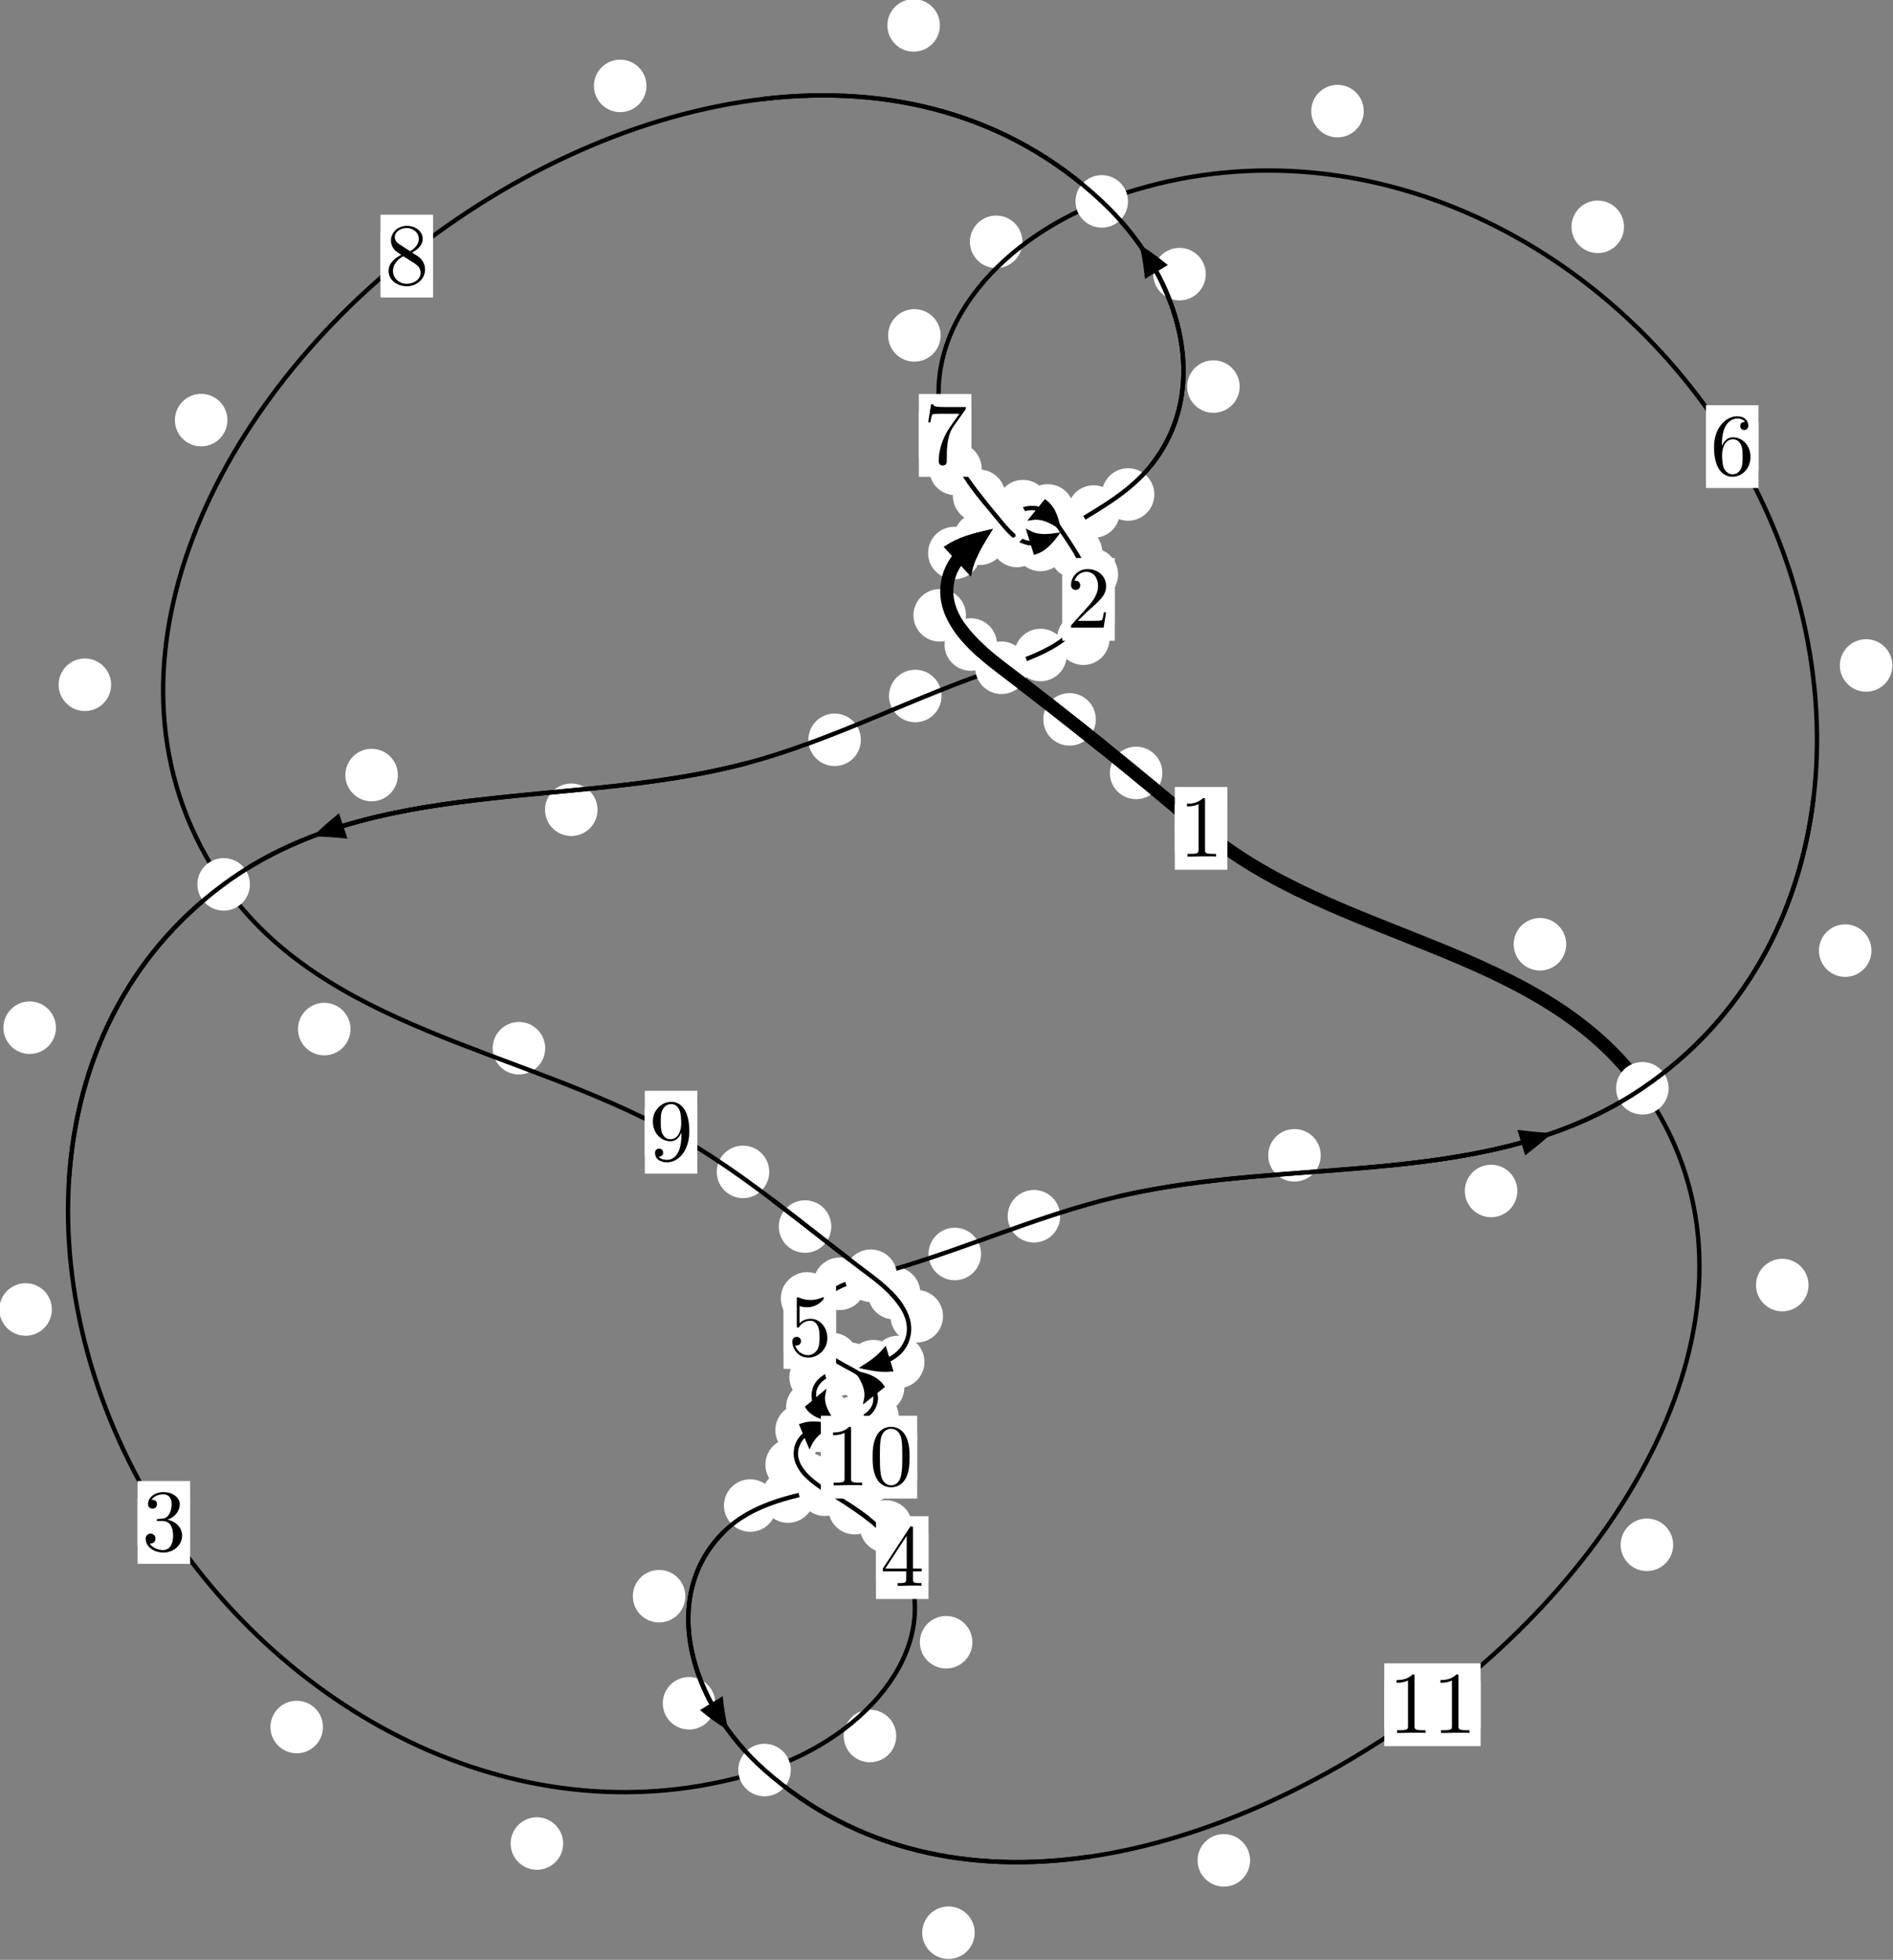 <?xml version="1.0"?>
<!-- Created by MetaPost 1.999 on 2021.07.06:0004 -->
<svg version="1.1" xmlns="http://www.w3.org/2000/svg" xmlns:xlink="http://www.w3.org/1999/xlink" width="215.482" height="223.048" viewBox="0 0 215.482 223.048">
<rect x="0" y="0" width="215.482" height="223.048" fill="#808080" stroke="none"/>
<!-- Original BoundingBox: -114.073441 -146.949768 101.408768 76.097809 -->
  <defs>
    <g transform="scale(0.01,0.01)" id="GLYPHcmr10_48">
      <path style="fill-rule: evenodd;" d="M460 -320C460 -400,455 -480,420 -554C374 -650,292 -666,250 -666C190 -666,117 -640,76 -547C44 -478,39 -400,39 -320C39 -245,43 -155,84 -79C127 2,200 22,249 22C303 22,379 1,423 -94C455 -163,460 -241,460 -320M249 -0C210 -0,151 -25,133 -121C122 -181,122 -273,122 -332C122 -396,122 -462,130 -516C149 -635,224 -644,249 -644C282 -644,348 -626,367 -527C377 -471,377 -395,377 -332C377 -257,377 -189,366 -125C351 -30,294 -0,249 -0"></path>
    </g>
    <g transform="scale(0.01,0.01)" id="GLYPHcmr10_49">
      <path style="fill-rule: evenodd;" d="M294 -640C294 -664,294 -666,271 -666C209 -602,121 -602,89 -602L89 -571C109 -571,168 -571,220 -597L220 -79C220 -43,217 -31,127 -31L95 -31L95 -0L257 -0L130 -3L217 -3L257 -3L297 -3L384 -3L419 -0L419 -31L387 -31C297 -31,294 -42,294 -79"></path>
    </g>
    <g transform="scale(0.01,0.01)" id="GLYPHcmr10_50">
      <path style="fill-rule: evenodd;" d="M127 -77L233 -180C389 -318,449 -372,449 -472C449 -586,359 -666,237 -666C124 -666,50 -574,50 -485C50 -429,100 -429,103 -429C120 -429,155 -441,155 -482C155 -508,137 -534,102 -534C94 -534,92 -534,89 -533C112 -598,166 -635,224 -635C315 -635,358 -554,358 -472C358 -392,308 -313,253 -251L61 -37C50 -26,50 -24,50 -0L421 -0L449 -174L424 -174C419 -144,412 -100,402 -85C395 -77,329 -77,307 -77"></path>
    </g>
    <g transform="scale(0.01,0.01)" id="GLYPHcmr10_51">
      <path style="fill-rule: evenodd;" d="M290 -352C372 -379,430 -449,430 -528C430 -610,342 -666,246 -666C145 -666,69 -606,69 -530C69 -497,91 -478,120 -478C151 -478,171 -500,171 -529C171 -579,124 -579,109 -579C140 -628,206 -641,242 -641C283 -641,338 -619,338 -529C338 -517,336 -459,310 -415C280 -367,246 -364,221 -363C213 -362,189 -360,182 -360C174 -359,167 -358,167 -348C167 -337,174 -337,191 -337L235 -337C317 -337,354 -269,354 -171C354 -35,285 -6,241 -6C198 -6,123 -23,88 -82C123 -77,154 -99,154 -137C154 -173,127 -193,98 -193C74 -193,42 -179,42 -135C42 -44,135 22,244 22C366 22,457 -69,457 -171C457 -253,394 -331,290 -352"></path>
    </g>
    <g transform="scale(0.01,0.01)" id="GLYPHcmr10_52">
      <path style="fill-rule: evenodd;" d="M294 -165L294 -78C294 -42,292 -31,218 -31L197 -31L197 -0L332 -0L238 -3L290 -3L332 -3L374 -3L427 -3L468 -0L468 -31L447 -31C373 -31,371 -42,371 -78L371 -165L471 -165L471 -196L371 -196L371 -651C371 -671,371 -677,355 -677C346 -677,343 -677,335 -665L28 -196L28 -165M300 -196L56 -196L300 -569"></path>
    </g>
    <g transform="scale(0.01,0.01)" id="GLYPHcmr10_53">
      <path style="fill-rule: evenodd;" d="M449 -201C449 -320,367 -420,259 -420C211 -420,168 -404,132 -369L132 -564C152 -558,185 -551,217 -551C340 -551,410 -642,410 -655C410 -661,407 -666,400 -666C399 -666,397 -666,392 -663C372 -654,323 -634,256 -634C216 -634,170 -641,123 -662C115 -665,113 -665,111 -665C101 -665,101 -657,101 -641L101 -345C101 -327,101 -319,115 -319C122 -319,124 -322,128 -328C139 -344,176 -398,257 -398C309 -398,334 -352,342 -334C358 -297,360 -258,360 -208C360 -173,360 -113,336 -71C312 -32,275 -6,229 -6C156 -6,99 -59,82 -118C85 -117,88 -116,99 -116C132 -116,149 -141,149 -165C149 -189,132 -214,99 -214C85 -214,50 -207,50 -161C50 -75,119 22,231 22C347 22,449 -74,449 -201"></path>
    </g>
    <g transform="scale(0.01,0.01)" id="GLYPHcmr10_54">
      <path style="fill-rule: evenodd;" d="M132 -328L132 -352C132 -605,256 -641,307 -641C331 -641,373 -635,395 -601C380 -601,340 -601,340 -556C340 -525,364 -510,386 -510C402 -510,432 -519,432 -558C432 -618,388 -666,305 -666C177 -666,42 -537,42 -316C42 -49,158 22,251 22C362 22,457 -72,457 -204C457 -331,368 -427,257 -427C189 -427,152 -376,132 -328M251 -6C188 -6,158 -66,152 -81C134 -128,134 -208,134 -226C134 -304,166 -404,256 -404C272 -404,318 -404,349 -342C367 -305,367 -254,367 -205C367 -157,367 -107,350 -71C320 -11,274 -6,251 -6"></path>
    </g>
    <g transform="scale(0.01,0.01)" id="GLYPHcmr10_55">
      <path style="fill-rule: evenodd;" d="M476 -609C485 -621,485 -623,485 -644L242 -644C120 -644,118 -657,114 -676L89 -676L56 -470L81 -470C84 -486,93 -549,106 -561C113 -567,191 -567,204 -567L411 -567C400 -551,321 -442,299 -409C209 -274,176 -135,176 -33C176 -23,176 22,222 22C268 22,268 -23,268 -33L268 -84C268 -139,271 -194,279 -248C283 -271,297 -357,341 -419"></path>
    </g>
    <g transform="scale(0.01,0.01)" id="GLYPHcmr10_56">
      <path style="fill-rule: evenodd;" d="M163 -457C117 -487,113 -521,113 -538C113 -599,178 -641,249 -641C322 -641,386 -589,386 -517C386 -460,347 -412,287 -377M309 -362C381 -399,430 -451,430 -517C430 -609,341 -666,250 -666C150 -666,69 -592,69 -499C69 -481,71 -436,113 -389C124 -377,161 -352,186 -335C128 -306,42 -250,42 -151C42 -45,144 22,249 22C362 22,457 -61,457 -168C457 -204,446 -249,408 -291C389 -312,373 -322,309 -362M209 -320L332 -242C360 -223,407 -193,407 -132C407 -58,332 -6,250 -6C164 -6,92 -68,92 -151C92 -209,124 -273,209 -320"></path>
    </g>
    <g transform="scale(0.01,0.01)" id="GLYPHcmr10_57">
      <path style="fill-rule: evenodd;" d="M367 -318L367 -286C367 -52,263 -6,205 -6C188 -6,134 -8,107 -42C151 -42,159 -71,159 -88C159 -119,135 -134,113 -134C97 -134,67 -125,67 -86C67 -19,121 22,206 22C335 22,457 -114,457 -329C457 -598,342 -666,253 -666C198 -666,149 -648,106 -603C65 -558,42 -516,42 -441C42 -316,130 -218,242 -218C303 -218,344 -260,367 -318M243 -241C227 -241,181 -241,150 -304C132 -341,132 -391,132 -440C132 -494,132 -541,153 -578C180 -628,218 -641,253 -641C299 -641,332 -607,349 -562C361 -530,365 -467,365 -421C365 -338,331 -241,243 -241"></path>
    </g>
  </defs>
  <path d="M132.314 87.967C132.314 87.175,131.999 86.414,131.438 85.854C130.878 85.293,130.118 84.978,129.325 84.978C128.532 84.978,127.772 85.293,127.212 85.854C126.651 86.414,126.336 87.175,126.336 87.967C126.336 88.76,126.651 89.52,127.212 90.081C127.772 90.641,128.532 90.956,129.325 90.956C130.118 90.956,130.878 90.641,131.438 90.081C131.999 89.52,132.314 88.76,132.314 87.967Z" style="fill: rgb(100%,100%,100%);stroke: none;"></path>
  <path d="M139.708 94.279C139.708 93.486,139.393 92.726,138.833 92.166C138.272 91.605,137.512 91.29,136.719 91.29C135.926 91.29,135.166 91.605,134.606 92.166C134.045 92.726,133.73 93.486,133.73 94.279C133.73 95.072,134.045 95.832,134.606 96.392C135.166 96.953,135.926 97.268,136.719 97.268C137.512 97.268,138.272 96.953,138.833 96.392C139.393 95.832,139.708 95.072,139.708 94.279Z" style="fill: rgb(100%,100%,100%);stroke: none;"></path>
  <path d="M113.493 73.351C113.493 72.559,113.178 71.798,112.618 71.238C112.057 70.678,111.297 70.363,110.505 70.363C109.712 70.363,108.952 70.678,108.391 71.238C107.831 71.798,107.516 72.559,107.516 73.351C107.516 74.144,107.831 74.904,108.391 75.465C108.952 76.025,109.712 76.34,110.505 76.34C111.297 76.34,112.057 76.025,112.618 75.465C113.178 74.904,113.493 74.144,113.493 73.351Z" style="fill: rgb(100%,100%,100%);stroke: none;"></path>
  <path d="M124.737 81.872C124.737 81.079,124.422 80.319,123.862 79.758C123.301 79.198,122.541 78.883,121.749 78.883C120.956 78.883,120.196 79.198,119.635 79.758C119.075 80.319,118.76 81.079,118.76 81.872C118.76 82.664,119.075 83.424,119.635 83.985C120.196 84.545,120.956 84.86,121.749 84.86C122.541 84.86,123.301 84.545,123.862 83.985C124.422 83.424,124.737 82.664,124.737 81.872Z" style="fill: rgb(100%,100%,100%);stroke: none;"></path>
  <path d="M111.623 62.938C111.623 62.145,111.308 61.385,110.748 60.824C110.187 60.264,109.427 59.949,108.635 59.949C107.842 59.949,107.082 60.264,106.521 60.824C105.961 61.385,105.646 62.145,105.646 62.938C105.646 63.73,105.961 64.491,106.521 65.051C107.082 65.612,107.842 65.927,108.635 65.927C109.427 65.927,110.187 65.612,110.748 65.051C111.308 64.491,111.623 63.73,111.623 62.938Z" style="fill: rgb(100%,100%,100%);stroke: none;"></path>
  <path d="M109.958 70.03C109.958 69.237,109.643 68.477,109.082 67.916C108.522 67.356,107.762 67.041,106.969 67.041C106.176 67.041,105.416 67.356,104.856 67.916C104.295 68.477,103.98 69.237,103.98 70.03C103.98 70.822,104.295 71.582,104.856 72.143C105.416 72.703,106.176 73.018,106.969 73.018C107.762 73.018,108.522 72.703,109.082 72.143C109.643 71.582,109.958 70.822,109.958 70.03Z" style="fill: rgb(100%,100%,100%);stroke: none;"></path>
  <path d="M118.178 58.607C118.178 57.814,117.863 57.054,117.302 56.493C116.742 55.933,115.982 55.618,115.189 55.618C114.396 55.618,113.636 55.933,113.076 56.493C112.515 57.054,112.2 57.814,112.2 58.607C112.2 59.399,112.515 60.159,113.076 60.72C113.636 61.28,114.396 61.595,115.189 61.595C115.982 61.595,116.742 61.28,117.302 60.72C117.863 60.159,118.178 59.399,118.178 58.607Z" style="fill: rgb(100%,100%,100%);stroke: none;"></path>
  <path d="M114.535 61.315C114.535 60.523,114.22 59.763,113.659 59.202C113.099 58.642,112.339 58.327,111.546 58.327C110.753 58.327,109.993 58.642,109.433 59.202C108.872 59.763,108.557 60.523,108.557 61.315C108.557 62.108,108.872 62.868,109.433 63.429C109.993 63.989,110.753 64.304,111.546 64.304C112.339 64.304,113.099 63.989,113.659 63.429C114.22 62.868,114.535 62.108,114.535 61.315Z" style="fill: rgb(100%,100%,100%);stroke: none;"></path>
  <path d="M122.255 58.092C122.255 57.299,121.94 56.539,121.379 55.979C120.819 55.418,120.059 55.103,119.266 55.103C118.473 55.103,117.713 55.418,117.153 55.979C116.592 56.539,116.277 57.299,116.277 58.092C116.277 58.885,116.592 59.645,117.153 60.205C117.713 60.766,118.473 61.081,119.266 61.081C120.059 61.081,120.819 60.766,121.379 60.205C121.94 59.645,122.255 58.885,122.255 58.092Z" style="fill: rgb(100%,100%,100%);stroke: none;"></path>
  <path d="M119.436 57.603C119.436 56.811,119.121 56.051,118.56 55.49C118 54.93,117.24 54.615,116.447 54.615C115.654 54.615,114.894 54.93,114.334 55.49C113.773 56.051,113.458 56.811,113.458 57.603C113.458 58.396,113.773 59.156,114.334 59.717C114.894 60.277,115.654 60.592,116.447 60.592C117.24 60.592,118 60.277,118.56 59.717C119.121 59.156,119.436 58.396,119.436 57.603Z" style="fill: rgb(100%,100%,100%);stroke: none;"></path>
  <path d="M125.476 62.869C125.476 62.076,125.161 61.316,124.601 60.756C124.04 60.195,123.28 59.88,122.487 59.88C121.695 59.88,120.935 60.195,120.374 60.756C119.814 61.316,119.499 62.076,119.499 62.869C119.499 63.662,119.814 64.422,120.374 64.982C120.935 65.543,121.695 65.858,122.487 65.858C123.28 65.858,124.04 65.543,124.601 64.982C125.161 64.422,125.476 63.662,125.476 62.869Z" style="fill: rgb(100%,100%,100%);stroke: none;"></path>
  <path d="M123.101 59.326C123.101 58.533,122.786 57.773,122.225 57.212C121.665 56.652,120.905 56.337,120.112 56.337C119.319 56.337,118.559 56.652,117.999 57.212C117.438 57.773,117.123 58.533,117.123 59.326C117.123 60.118,117.438 60.879,117.999 61.439C118.559 62,119.319 62.314,120.112 62.314C120.905 62.314,121.665 62,122.225 61.439C122.786 60.879,123.101 60.118,123.101 59.326Z" style="fill: rgb(100%,100%,100%);stroke: none;"></path>
  <path d="M126.303 72.693C126.303 71.9,125.988 71.14,125.427 70.579C124.867 70.019,124.107 69.704,123.314 69.704C122.521 69.704,121.761 70.019,121.201 70.579C120.64 71.14,120.325 71.9,120.325 72.693C120.325 73.485,120.64 74.245,121.201 74.806C121.761 75.366,122.521 75.681,123.314 75.681C124.107 75.681,124.867 75.366,125.427 74.806C125.988 74.245,126.303 73.485,126.303 72.693Z" style="fill: rgb(100%,100%,100%);stroke: none;"></path>
  <path d="M127.273 65.368C127.273 64.576,126.958 63.815,126.397 63.255C125.837 62.694,125.077 62.379,124.284 62.379C123.491 62.379,122.731 62.694,122.171 63.255C121.61 63.815,121.295 64.576,121.295 65.368C121.295 66.161,121.61 66.921,122.171 67.482C122.731 68.042,123.491 68.357,124.284 68.357C125.077 68.357,125.837 68.042,126.397 67.482C126.958 66.921,127.273 66.161,127.273 65.368Z" style="fill: rgb(100%,100%,100%);stroke: none;"></path>
  <path d="M107.174 79.213C107.174 78.42,106.859 77.66,106.298 77.099C105.738 76.539,104.978 76.224,104.185 76.224C103.392 76.224,102.632 76.539,102.072 77.099C101.511 77.66,101.196 78.42,101.196 79.213C101.196 80.005,101.511 80.765,102.072 81.326C102.632 81.886,103.392 82.201,104.185 82.201C104.978 82.201,105.738 81.886,106.298 81.326C106.859 80.765,107.174 80.005,107.174 79.213Z" style="fill: rgb(100%,100%,100%);stroke: none;"></path>
  <path d="M121.432 74.546C121.432 73.753,121.117 72.993,120.556 72.432C119.996 71.872,119.236 71.557,118.443 71.557C117.65 71.557,116.89 71.872,116.33 72.432C115.769 72.993,115.454 73.753,115.454 74.546C115.454 75.338,115.769 76.099,116.33 76.659C116.89 77.22,117.65 77.534,118.443 77.534C119.236 77.534,119.996 77.22,120.556 76.659C121.117 76.099,121.432 75.338,121.432 74.546Z" style="fill: rgb(100%,100%,100%);stroke: none;"></path>
  <path d="M68.019 92.159C68.019 91.366,67.704 90.606,67.143 90.045C66.583 89.485,65.823 89.17,65.03 89.17C64.237 89.17,63.477 89.485,62.917 90.045C62.356 90.606,62.041 91.366,62.041 92.159C62.041 92.951,62.356 93.712,62.917 94.272C63.477 94.833,64.237 95.147,65.03 95.147C65.823 95.147,66.583 94.833,67.143 94.272C67.704 93.712,68.019 92.951,68.019 92.159Z" style="fill: rgb(100%,100%,100%);stroke: none;"></path>
  <path d="M97.994 84.197C97.994 83.405,97.679 82.644,97.118 82.084C96.558 81.523,95.798 81.208,95.005 81.208C94.212 81.208,93.452 81.523,92.892 82.084C92.331 82.644,92.016 83.405,92.016 84.197C92.016 84.99,92.331 85.75,92.892 86.311C93.452 86.871,94.212 87.186,95.005 87.186C95.798 87.186,96.558 86.871,97.118 86.311C97.679 85.75,97.994 84.99,97.994 84.197Z" style="fill: rgb(100%,100%,100%);stroke: none;"></path>
  <path d="M6.368 116.963C6.368 116.17,6.053 115.41,5.493 114.849C4.932 114.289,4.172 113.974,3.379 113.974C2.587 113.974,1.826 114.289,1.266 114.849C0.705 115.41,0.39 116.17,0.39 116.963C0.39 117.755,0.705 118.515,1.266 119.076C1.826 119.636,2.587 119.951,3.379 119.951C4.172 119.951,4.932 119.636,5.493 119.076C6.053 118.515,6.368 117.755,6.368 116.963Z" style="fill: rgb(100%,100%,100%);stroke: none;"></path>
  <path d="M45.29 88.209C45.29 87.416,44.975 86.656,44.414 86.095C43.854 85.535,43.094 85.22,42.301 85.22C41.508 85.22,40.748 85.535,40.188 86.095C39.627 86.656,39.312 87.416,39.312 88.209C39.312 89.001,39.627 89.761,40.188 90.322C40.748 90.882,41.508 91.197,42.301 91.197C43.094 91.197,43.854 90.882,44.414 90.322C44.975 89.761,45.29 89.001,45.29 88.209Z" style="fill: rgb(100%,100%,100%);stroke: none;"></path>
  <path d="M36.763 196.552C36.763 195.76,36.448 195,35.888 194.439C35.327 193.879,34.567 193.564,33.774 193.564C32.982 193.564,32.222 193.879,31.661 194.439C31.101 195,30.786 195.76,30.786 196.552C30.786 197.345,31.101 198.105,31.661 198.666C32.222 199.226,32.982 199.541,33.774 199.541C34.567 199.541,35.327 199.226,35.888 198.666C36.448 198.105,36.763 197.345,36.763 196.552Z" style="fill: rgb(100%,100%,100%);stroke: none;"></path>
  <path d="M5.904 149.03C5.904 148.238,5.589 147.478,5.029 146.917C4.468 146.357,3.708 146.042,2.915 146.042C2.123 146.042,1.362 146.357,0.802 146.917C0.242 147.478,-0.073 148.238,-0.073 149.03C-0.073 149.823,0.242 150.583,0.802 151.144C1.362 151.704,2.123 152.019,2.915 152.019C3.708 152.019,4.468 151.704,5.029 151.144C5.589 150.583,5.904 149.823,5.904 149.03Z" style="fill: rgb(100%,100%,100%);stroke: none;"></path>
  <path d="M102.018 197.573C102.018 196.781,101.703 196.02,101.143 195.46C100.582 194.899,99.822 194.585,99.029 194.585C98.237 194.585,97.477 194.899,96.916 195.46C96.356 196.02,96.041 196.781,96.041 197.573C96.041 198.366,96.356 199.126,96.916 199.687C97.477 200.247,98.237 200.562,99.029 200.562C99.822 200.562,100.582 200.247,101.143 199.687C101.703 199.126,102.018 198.366,102.018 197.573Z" style="fill: rgb(100%,100%,100%);stroke: none;"></path>
  <path d="M64.103 209.812C64.103 209.019,63.788 208.259,63.228 207.698C62.667 207.138,61.907 206.823,61.115 206.823C60.322 206.823,59.562 207.138,59.001 207.698C58.441 208.259,58.126 209.019,58.126 209.812C58.126 210.604,58.441 211.364,59.001 211.925C59.562 212.485,60.322 212.8,61.115 212.8C61.907 212.8,62.667 212.485,63.228 211.925C63.788 211.364,64.103 210.604,64.103 209.812Z" style="fill: rgb(100%,100%,100%);stroke: none;"></path>
  <path d="M103.85 173.727C103.85 172.934,103.535 172.174,102.975 171.613C102.414 171.053,101.654 170.738,100.861 170.738C100.069 170.738,99.308 171.053,98.748 171.613C98.187 172.174,97.872 172.934,97.872 173.727C97.872 174.519,98.187 175.28,98.748 175.84C99.308 176.401,100.069 176.716,100.861 176.716C101.654 176.716,102.414 176.401,102.975 175.84C103.535 175.28,103.85 174.519,103.85 173.727Z" style="fill: rgb(100%,100%,100%);stroke: none;"></path>
  <path d="M110.689 186.903C110.689 186.11,110.374 185.35,109.813 184.79C109.253 184.229,108.493 183.914,107.7 183.914C106.907 183.914,106.147 184.229,105.587 184.79C105.026 185.35,104.711 186.11,104.711 186.903C104.711 187.696,105.026 188.456,105.587 189.016C106.147 189.577,106.907 189.892,107.7 189.892C108.493 189.892,109.253 189.577,109.813 189.016C110.374 188.456,110.689 187.696,110.689 186.903Z" style="fill: rgb(100%,100%,100%);stroke: none;"></path>
  <path d="M94.956 168.36C94.956 167.567,94.641 166.807,94.08 166.247C93.52 165.686,92.76 165.371,91.967 165.371C91.174 165.371,90.414 165.686,89.854 166.247C89.293 166.807,88.978 167.567,88.978 168.36C88.978 169.153,89.293 169.913,89.854 170.473C90.414 171.034,91.174 171.349,91.967 171.349C92.76 171.349,93.52 171.034,94.08 170.473C94.641 169.913,94.956 169.153,94.956 168.36Z" style="fill: rgb(100%,100%,100%);stroke: none;"></path>
  <path d="M100.262 171.644C100.262 170.851,99.947 170.091,99.387 169.53C98.826 168.97,98.066 168.655,97.273 168.655C96.481 168.655,95.721 168.97,95.16 169.53C94.6 170.091,94.285 170.851,94.285 171.644C94.285 172.436,94.6 173.196,95.16 173.757C95.721 174.317,96.481 174.632,97.273 174.632C98.066 174.632,98.826 174.317,99.387 173.757C99.947 173.196,100.262 172.436,100.262 171.644Z" style="fill: rgb(100%,100%,100%);stroke: none;"></path>
  <path d="M94.236 162.771C94.236 161.978,93.921 161.218,93.36 160.658C92.8 160.097,92.04 159.782,91.247 159.782C90.454 159.782,89.694 160.097,89.134 160.658C88.573 161.218,88.258 161.978,88.258 162.771C88.258 163.564,88.573 164.324,89.134 164.884C89.694 165.445,90.454 165.76,91.247 165.76C92.04 165.76,92.8 165.445,93.36 164.884C93.921 164.324,94.236 163.564,94.236 162.771Z" style="fill: rgb(100%,100%,100%);stroke: none;"></path>
  <path d="M93.104 166.688C93.104 165.895,92.789 165.135,92.228 164.575C91.668 164.014,90.908 163.699,90.115 163.699C89.322 163.699,88.562 164.014,88.001 164.575C87.441 165.135,87.126 165.895,87.126 166.688C87.126 167.481,87.441 168.241,88.001 168.801C88.562 169.362,89.322 169.677,90.115 169.677C90.908 169.677,91.668 169.362,92.228 168.801C92.789 168.241,93.104 167.481,93.104 166.688Z" style="fill: rgb(100%,100%,100%);stroke: none;"></path>
  <path d="M100.332 161.836C100.332 161.043,100.017 160.283,99.457 159.722C98.896 159.162,98.136 158.847,97.343 158.847C96.551 158.847,95.79 159.162,95.23 159.722C94.669 160.283,94.354 161.043,94.354 161.836C94.354 162.628,94.669 163.388,95.23 163.949C95.79 164.509,96.551 164.824,97.343 164.824C98.136 164.824,98.896 164.509,99.457 163.949C100.017 163.388,100.332 162.628,100.332 161.836Z" style="fill: rgb(100%,100%,100%);stroke: none;"></path>
  <path d="M96.452 162.275C96.452 161.482,96.137 160.722,95.577 160.161C95.016 159.601,94.256 159.286,93.463 159.286C92.671 159.286,91.911 159.601,91.35 160.161C90.79 160.722,90.475 161.482,90.475 162.275C90.475 163.067,90.79 163.828,91.35 164.388C91.911 164.948,92.671 165.263,93.463 165.263C94.256 165.263,95.016 164.948,95.577 164.388C96.137 163.828,96.452 163.067,96.452 162.275Z" style="fill: rgb(100%,100%,100%);stroke: none;"></path>
  <path d="M102.946 157.887C102.946 157.095,102.631 156.334,102.071 155.774C101.51 155.214,100.75 154.899,99.957 154.899C99.165 154.899,98.405 155.214,97.844 155.774C97.284 156.334,96.969 157.095,96.969 157.887C96.969 158.68,97.284 159.44,97.844 160.001C98.405 160.561,99.165 160.876,99.957 160.876C100.75 160.876,101.51 160.561,102.071 160.001C102.631 159.44,102.946 158.68,102.946 157.887Z" style="fill: rgb(100%,100%,100%);stroke: none;"></path>
  <path d="M102.305 161.269C102.305 160.476,101.99 159.716,101.429 159.155C100.869 158.595,100.109 158.28,99.316 158.28C98.523 158.28,97.763 158.595,97.203 159.155C96.642 159.716,96.327 160.476,96.327 161.269C96.327 162.061,96.642 162.822,97.203 163.382C97.763 163.943,98.523 164.257,99.316 164.257C100.109 164.257,100.869 163.943,101.429 163.382C101.99 162.822,102.305 162.061,102.305 161.269Z" style="fill: rgb(100%,100%,100%);stroke: none;"></path>
  <path d="M97.717 154.676C97.717 153.884,97.402 153.123,96.842 152.563C96.281 152.002,95.521 151.687,94.728 151.687C93.936 151.687,93.176 152.002,92.615 152.563C92.055 153.123,91.74 153.884,91.74 154.676C91.74 155.469,92.055 156.229,92.615 156.79C93.176 157.35,93.936 157.665,94.728 157.665C95.521 157.665,96.281 157.35,96.842 156.79C97.402 156.229,97.717 155.469,97.717 154.676Z" style="fill: rgb(100%,100%,100%);stroke: none;"></path>
  <path d="M101.415 156.638C101.415 155.845,101.101 155.085,100.54 154.524C99.98 153.964,99.219 153.649,98.427 153.649C97.634 153.649,96.874 153.964,96.313 154.524C95.753 155.085,95.438 155.845,95.438 156.638C95.438 157.43,95.753 158.191,96.313 158.751C96.874 159.311,97.634 159.626,98.427 159.626C99.219 159.626,99.98 159.311,100.54 158.751C101.101 158.191,101.415 157.43,101.415 156.638Z" style="fill: rgb(100%,100%,100%);stroke: none;"></path>
  <path d="M94.861 147.772C94.861 146.98,94.546 146.22,93.986 145.659C93.425 145.099,92.665 144.784,91.873 144.784C91.08 144.784,90.32 145.099,89.759 145.659C89.199 146.22,88.884 146.98,88.884 147.772C88.884 148.565,89.199 149.325,89.759 149.886C90.32 150.446,91.08 150.761,91.873 150.761C92.665 150.761,93.425 150.446,93.986 149.886C94.546 149.325,94.861 148.565,94.861 147.772Z" style="fill: rgb(100%,100%,100%);stroke: none;"></path>
  <path d="M95.387 153.422C95.387 152.629,95.072 151.869,94.511 151.309C93.951 150.748,93.191 150.433,92.398 150.433C91.605 150.433,90.845 150.748,90.285 151.309C89.724 151.869,89.409 152.629,89.409 153.422C89.409 154.215,89.724 154.975,90.285 155.535C90.845 156.096,91.605 156.411,92.398 156.411C93.191 156.411,93.951 156.096,94.511 155.535C95.072 154.975,95.387 154.215,95.387 153.422Z" style="fill: rgb(100%,100%,100%);stroke: none;"></path>
  <path d="M111.673 142.715C111.673 141.922,111.358 141.162,110.798 140.602C110.237 140.041,109.477 139.726,108.684 139.726C107.892 139.726,107.132 140.041,106.571 140.602C106.011 141.162,105.696 141.922,105.696 142.715C105.696 143.508,106.011 144.268,106.571 144.828C107.132 145.389,107.892 145.704,108.684 145.704C109.477 145.704,110.237 145.389,110.798 144.828C111.358 144.268,111.673 143.508,111.673 142.715Z" style="fill: rgb(100%,100%,100%);stroke: none;"></path>
  <path d="M98.57 146.107C98.57 145.314,98.255 144.554,97.694 143.994C97.134 143.433,96.374 143.118,95.581 143.118C94.788 143.118,94.028 143.433,93.468 143.994C92.907 144.554,92.592 145.314,92.592 146.107C92.592 146.9,92.907 147.66,93.468 148.22C94.028 148.781,94.788 149.096,95.581 149.096C96.374 149.096,97.134 148.781,97.694 148.22C98.255 147.66,98.57 146.9,98.57 146.107Z" style="fill: rgb(100%,100%,100%);stroke: none;"></path>
  <path d="M150.339 131.485C150.339 130.692,150.024 129.932,149.464 129.372C148.903 128.811,148.143 128.496,147.351 128.496C146.558 128.496,145.798 128.811,145.237 129.372C144.677 129.932,144.362 130.692,144.362 131.485C144.362 132.278,144.677 133.038,145.237 133.598C145.798 134.159,146.558 134.474,147.351 134.474C148.143 134.474,148.903 134.159,149.464 133.598C150.024 133.038,150.339 132.278,150.339 131.485Z" style="fill: rgb(100%,100%,100%);stroke: none;"></path>
  <path d="M120.682 138.421C120.682 137.628,120.367 136.868,119.806 136.307C119.246 135.747,118.486 135.432,117.693 135.432C116.9 135.432,116.14 135.747,115.58 136.307C115.019 136.868,114.704 137.628,114.704 138.421C114.704 139.213,115.019 139.973,115.58 140.534C116.14 141.094,116.9 141.409,117.693 141.409C118.486 141.409,119.246 141.094,119.806 140.534C120.367 139.973,120.682 139.213,120.682 138.421Z" style="fill: rgb(100%,100%,100%);stroke: none;"></path>
  <path d="M213.029 108.19C213.029 107.398,212.714 106.637,212.153 106.077C211.593 105.516,210.833 105.202,210.04 105.202C209.247 105.202,208.487 105.516,207.927 106.077C207.366 106.637,207.051 107.398,207.051 108.19C207.051 108.983,207.366 109.743,207.927 110.304C208.487 110.864,209.247 111.179,210.04 111.179C210.833 111.179,211.593 110.864,212.153 110.304C212.714 109.743,213.029 108.983,213.029 108.19Z" style="fill: rgb(100%,100%,100%);stroke: none;"></path>
  <path d="M172.72 135.545C172.72 134.752,172.405 133.992,171.845 133.431C171.285 132.871,170.524 132.556,169.732 132.556C168.939 132.556,168.179 132.871,167.618 133.431C167.058 133.992,166.743 134.752,166.743 135.545C166.743 136.337,167.058 137.097,167.618 137.658C168.179 138.218,168.939 138.533,169.732 138.533C170.524 138.533,171.285 138.218,171.845 137.658C172.405 137.097,172.72 136.337,172.72 135.545Z" style="fill: rgb(100%,100%,100%);stroke: none;"></path>
  <path d="M184.862 25.813C184.862 25.021,184.547 24.26,183.987 23.7C183.426 23.139,182.666 22.824,181.873 22.824C181.081 22.824,180.321 23.139,179.76 23.7C179.2 24.26,178.885 25.021,178.885 25.813C178.885 26.606,179.2 27.366,179.76 27.927C180.321 28.487,181.081 28.802,181.873 28.802C182.666 28.802,183.426 28.487,183.987 27.927C184.547 27.366,184.862 26.606,184.862 25.813Z" style="fill: rgb(100%,100%,100%);stroke: none;"></path>
  <path d="M215.409 75.736C215.409 74.943,215.094 74.183,214.533 73.622C213.973 73.062,213.213 72.747,212.42 72.747C211.627 72.747,210.867 73.062,210.307 73.622C209.746 74.183,209.431 74.943,209.431 75.736C209.431 76.528,209.746 77.289,210.307 77.849C210.867 78.41,211.627 78.725,212.42 78.725C213.213 78.725,213.973 78.41,214.533 77.849C215.094 77.289,215.409 76.528,215.409 75.736Z" style="fill: rgb(100%,100%,100%);stroke: none;"></path>
  <path d="M116.384 27.522C116.384 26.73,116.069 25.969,115.508 25.409C114.948 24.848,114.188 24.533,113.395 24.533C112.602 24.533,111.842 24.848,111.282 25.409C110.721 25.969,110.406 26.73,110.406 27.522C110.406 28.315,110.721 29.075,111.282 29.636C111.842 30.196,112.602 30.511,113.395 30.511C114.188 30.511,114.948 30.196,115.508 29.636C116.069 29.075,116.384 28.315,116.384 27.522Z" style="fill: rgb(100%,100%,100%);stroke: none;"></path>
  <path d="M155.237 12.645C155.237 11.852,154.923 11.092,154.362 10.532C153.802 9.971,153.041 9.656,152.249 9.656C151.456 9.656,150.696 9.971,150.135 10.532C149.575 11.092,149.26 11.852,149.26 12.645C149.26 13.438,149.575 14.198,150.135 14.758C150.696 15.319,151.456 15.634,152.249 15.634C153.041 15.634,153.802 15.319,154.362 14.758C154.923 14.198,155.237 13.438,155.237 12.645Z" style="fill: rgb(100%,100%,100%);stroke: none;"></path>
  <path d="M111.749 53.369C111.749 52.577,111.434 51.817,110.874 51.256C110.313 50.696,109.553 50.381,108.761 50.381C107.968 50.381,107.208 50.696,106.647 51.256C106.087 51.817,105.772 52.577,105.772 53.369C105.772 54.162,106.087 54.922,106.647 55.483C107.208 56.043,107.968 56.358,108.761 56.358C109.553 56.358,110.313 56.043,110.874 55.483C111.434 54.922,111.749 54.162,111.749 53.369Z" style="fill: rgb(100%,100%,100%);stroke: none;"></path>
  <path d="M107.073 38.171C107.073 37.378,106.758 36.618,106.198 36.058C105.637 35.497,104.877 35.182,104.084 35.182C103.292 35.182,102.532 35.497,101.971 36.058C101.411 36.618,101.096 37.378,101.096 38.171C101.096 38.964,101.411 39.724,101.971 40.284C102.532 40.845,103.292 41.16,104.084 41.16C104.877 41.16,105.637 40.845,106.198 40.284C106.758 39.724,107.073 38.964,107.073 38.171Z" style="fill: rgb(100%,100%,100%);stroke: none;"></path>
  <path d="M117.833 60.505C117.833 59.713,117.518 58.952,116.957 58.392C116.397 57.832,115.637 57.517,114.844 57.517C114.051 57.517,113.291 57.832,112.731 58.392C112.17 58.952,111.855 59.713,111.855 60.505C111.855 61.298,112.17 62.058,112.731 62.619C113.291 63.179,114.051 63.494,114.844 63.494C115.637 63.494,116.397 63.179,116.957 62.619C117.518 62.058,117.833 61.298,117.833 60.505Z" style="fill: rgb(100%,100%,100%);stroke: none;"></path>
  <path d="M114.442 56.43C114.442 55.637,114.127 54.877,113.567 54.316C113.006 53.756,112.246 53.441,111.453 53.441C110.661 53.441,109.9 53.756,109.34 54.316C108.779 54.877,108.465 55.637,108.465 56.43C108.465 57.222,108.779 57.983,109.34 58.543C109.9 59.104,110.661 59.419,111.453 59.419C112.246 59.419,113.006 59.104,113.567 58.543C114.127 57.983,114.442 57.222,114.442 56.43Z" style="fill: rgb(100%,100%,100%);stroke: none;"></path>
  <path d="M121.425 62.02C121.425 61.228,121.11 60.467,120.549 59.907C119.989 59.346,119.229 59.032,118.436 59.032C117.643 59.032,116.883 59.346,116.323 59.907C115.762 60.467,115.447 61.228,115.447 62.02C115.447 62.813,115.762 63.573,116.323 64.134C116.883 64.694,117.643 65.009,118.436 65.009C119.229 65.009,119.989 64.694,120.549 64.134C121.11 63.573,121.425 62.813,121.425 62.02Z" style="fill: rgb(100%,100%,100%);stroke: none;"></path>
  <path d="M118.744 61.565C118.744 60.772,118.429 60.012,117.869 59.452C117.308 58.891,116.548 58.576,115.755 58.576C114.963 58.576,114.202 58.891,113.642 59.452C113.081 60.012,112.767 60.772,112.767 61.565C112.767 62.358,113.081 63.118,113.642 63.678C114.202 64.239,114.963 64.554,115.755 64.554C116.548 64.554,117.308 64.239,117.869 63.678C118.429 63.118,118.744 62.358,118.744 61.565Z" style="fill: rgb(100%,100%,100%);stroke: none;"></path>
  <path d="M127.482 58.22C127.482 57.427,127.167 56.667,126.607 56.106C126.046 55.546,125.286 55.231,124.493 55.231C123.701 55.231,122.941 55.546,122.38 56.106C121.82 56.667,121.505 57.427,121.505 58.22C121.505 59.012,121.82 59.773,122.38 60.333C122.941 60.894,123.701 61.208,124.493 61.208C125.286 61.208,126.046 60.894,126.607 60.333C127.167 59.773,127.482 59.012,127.482 58.22Z" style="fill: rgb(100%,100%,100%);stroke: none;"></path>
  <path d="M122.688 61.225C122.688 60.432,122.373 59.672,121.812 59.111C121.252 58.551,120.492 58.236,119.699 58.236C118.906 58.236,118.146 58.551,117.586 59.111C117.025 59.672,116.71 60.432,116.71 61.225C116.71 62.017,117.025 62.778,117.586 63.338C118.146 63.899,118.906 64.213,119.699 64.213C120.492 64.213,121.252 63.899,121.812 63.338C122.373 62.778,122.688 62.017,122.688 61.225Z" style="fill: rgb(100%,100%,100%);stroke: none;"></path>
  <path d="M141.112 43.997C141.112 43.204,140.797 42.444,140.237 41.883C139.676 41.323,138.916 41.008,138.123 41.008C137.331 41.008,136.571 41.323,136.01 41.883C135.45 42.444,135.135 43.204,135.135 43.997C135.135 44.789,135.45 45.549,136.01 46.11C136.571 46.67,137.331 46.985,138.123 46.985C138.916 46.985,139.676 46.67,140.237 46.11C140.797 45.549,141.112 44.789,141.112 43.997Z" style="fill: rgb(100%,100%,100%);stroke: none;"></path>
  <path d="M131.4 56.277C131.4 55.484,131.085 54.724,130.524 54.163C129.964 53.603,129.204 53.288,128.411 53.288C127.618 53.288,126.858 53.603,126.298 54.163C125.737 54.724,125.422 55.484,125.422 56.277C125.422 57.069,125.737 57.829,126.298 58.39C126.858 58.95,127.618 59.265,128.411 59.265C129.204 59.265,129.964 58.95,130.524 58.39C131.085 57.829,131.4 57.069,131.4 56.277Z" style="fill: rgb(100%,100%,100%);stroke: none;"></path>
  <path d="M106.988 2.891C106.988 2.098,106.673 1.338,106.113 0.778C105.552 0.217,104.792 -0.098,103.999 -0.098C103.207 -0.098,102.447 0.217,101.886 0.778C101.326 1.338,101.011 2.098,101.011 2.891C101.011 3.684,101.326 4.444,101.886 5.004C102.447 5.565,103.207 5.88,103.999 5.88C104.792 5.88,105.552 5.565,106.113 5.004C106.673 4.444,106.988 3.684,106.988 2.891Z" style="fill: rgb(100%,100%,100%);stroke: none;"></path>
  <path d="M137.255 31.201C137.255 30.408,136.94 29.648,136.379 29.088C135.819 28.527,135.059 28.212,134.266 28.212C133.473 28.212,132.713 28.527,132.153 29.088C131.592 29.648,131.277 30.408,131.277 31.201C131.277 31.994,131.592 32.754,132.153 33.314C132.713 33.875,133.473 34.19,134.266 34.19C135.059 34.19,135.819 33.875,136.379 33.314C136.94 32.754,137.255 31.994,137.255 31.201Z" style="fill: rgb(100%,100%,100%);stroke: none;"></path>
  <path d="M25.885 47.814C25.885 47.022,25.57 46.261,25.01 45.701C24.449 45.141,23.689 44.826,22.896 44.826C22.104 44.826,21.344 45.141,20.783 45.701C20.223 46.261,19.908 47.022,19.908 47.814C19.908 48.607,20.223 49.367,20.783 49.928C21.344 50.488,22.104 50.803,22.896 50.803C23.689 50.803,24.449 50.488,25.01 49.928C25.57 49.367,25.885 48.607,25.885 47.814Z" style="fill: rgb(100%,100%,100%);stroke: none;"></path>
  <path d="M73.587 9.776C73.587 8.984,73.272 8.223,72.711 7.663C72.151 7.102,71.391 6.788,70.598 6.788C69.805 6.788,69.045 7.102,68.485 7.663C67.924 8.223,67.609 8.984,67.609 9.776C67.609 10.569,67.924 11.329,68.485 11.89C69.045 12.45,69.805 12.765,70.598 12.765C71.391 12.765,72.151 12.45,72.711 11.89C73.272 11.329,73.587 10.569,73.587 9.776Z" style="fill: rgb(100%,100%,100%);stroke: none;"></path>
  <path d="M39.898 117.12C39.898 116.328,39.583 115.568,39.023 115.007C38.462 114.447,37.702 114.132,36.91 114.132C36.117 114.132,35.357 114.447,34.796 115.007C34.236 115.568,33.921 116.328,33.921 117.12C33.921 117.913,34.236 118.673,34.796 119.234C35.357 119.794,36.117 120.109,36.91 120.109C37.702 120.109,38.462 119.794,39.023 119.234C39.583 118.673,39.898 117.913,39.898 117.12Z" style="fill: rgb(100%,100%,100%);stroke: none;"></path>
  <path d="M12.649 77.933C12.649 77.141,12.334 76.38,11.774 75.82C11.213 75.259,10.453 74.945,9.66 74.945C8.868 74.945,8.107 75.259,7.547 75.82C6.986 76.38,6.672 77.141,6.672 77.933C6.672 78.726,6.986 79.486,7.547 80.047C8.107 80.607,8.868 80.922,9.66 80.922C10.453 80.922,11.213 80.607,11.774 80.047C12.334 79.486,12.649 78.726,12.649 77.933Z" style="fill: rgb(100%,100%,100%);stroke: none;"></path>
  <path d="M87.565 133.372C87.565 132.58,87.25 131.819,86.689 131.259C86.129 130.698,85.368 130.384,84.576 130.384C83.783 130.384,83.023 130.698,82.462 131.259C81.902 131.819,81.587 132.58,81.587 133.372C81.587 134.165,81.902 134.925,82.462 135.486C83.023 136.046,83.783 136.361,84.576 136.361C85.368 136.361,86.129 136.046,86.689 135.486C87.25 134.925,87.565 134.165,87.565 133.372Z" style="fill: rgb(100%,100%,100%);stroke: none;"></path>
  <path d="M62.059 119.299C62.059 118.506,61.744 117.746,61.184 117.185C60.623 116.625,59.863 116.31,59.07 116.31C58.278 116.31,57.518 116.625,56.957 117.185C56.397 117.746,56.082 118.506,56.082 119.299C56.082 120.091,56.397 120.852,56.957 121.412C57.518 121.973,58.278 122.288,59.07 122.288C59.863 122.288,60.623 121.973,61.184 121.412C61.744 120.852,62.059 120.091,62.059 119.299Z" style="fill: rgb(100%,100%,100%);stroke: none;"></path>
  <path d="M104.767 147.175C104.767 146.382,104.452 145.622,103.891 145.061C103.331 144.501,102.571 144.186,101.778 144.186C100.985 144.186,100.225 144.501,99.665 145.061C99.104 145.622,98.789 146.382,98.789 147.175C98.789 147.967,99.104 148.728,99.665 149.288C100.225 149.849,100.985 150.164,101.778 150.164C102.571 150.164,103.331 149.849,103.891 149.288C104.452 148.728,104.767 147.967,104.767 147.175Z" style="fill: rgb(100%,100%,100%);stroke: none;"></path>
  <path d="M94.628 139.593C94.628 138.8,94.313 138.04,93.753 137.48C93.192 136.919,92.432 136.604,91.639 136.604C90.847 136.604,90.087 136.919,89.526 137.48C88.966 138.04,88.651 138.8,88.651 139.593C88.651 140.386,88.966 141.146,89.526 141.706C90.087 142.267,90.847 142.582,91.639 142.582C92.432 142.582,93.192 142.267,93.753 141.706C94.313 141.146,94.628 140.386,94.628 139.593Z" style="fill: rgb(100%,100%,100%);stroke: none;"></path>
  <path d="M105.231 155.002C105.231 154.209,104.916 153.449,104.356 152.888C103.795 152.328,103.035 152.013,102.242 152.013C101.45 152.013,100.69 152.328,100.129 152.888C99.569 153.449,99.254 154.209,99.254 155.002C99.254 155.794,99.569 156.555,100.129 157.115C100.69 157.676,101.45 157.99,102.242 157.99C103.035 157.99,103.795 157.676,104.356 157.115C104.916 156.555,105.231 155.794,105.231 155.002Z" style="fill: rgb(100%,100%,100%);stroke: none;"></path>
  <path d="M107.345 149.804C107.345 149.011,107.03 148.251,106.469 147.69C105.909 147.13,105.149 146.815,104.356 146.815C103.563 146.815,102.803 147.13,102.243 147.69C101.682 148.251,101.367 149.011,101.367 149.804C101.367 150.596,101.682 151.357,102.243 151.917C102.803 152.477,103.563 152.792,104.356 152.792C105.149 152.792,105.909 152.477,106.469 151.917C107.03 151.357,107.345 150.596,107.345 149.804Z" style="fill: rgb(100%,100%,100%);stroke: none;"></path>
  <path d="M97.883 156.033C97.883 155.241,97.568 154.481,97.007 153.92C96.447 153.36,95.687 153.045,94.894 153.045C94.101 153.045,93.341 153.36,92.781 153.92C92.22 154.481,91.905 155.241,91.905 156.033C91.905 156.826,92.22 157.586,92.781 158.147C93.341 158.707,94.101 159.022,94.894 159.022C95.687 159.022,96.447 158.707,97.007 158.147C97.568 157.586,97.883 156.826,97.883 156.033Z" style="fill: rgb(100%,100%,100%);stroke: none;"></path>
  <path d="M102.404 155.486C102.404 154.693,102.089 153.933,101.529 153.373C100.968 152.812,100.208 152.497,99.415 152.497C98.623 152.497,97.863 152.812,97.302 153.373C96.742 153.933,96.427 154.693,96.427 155.486C96.427 156.279,96.742 157.039,97.302 157.599C97.863 158.16,98.623 158.475,99.415 158.475C100.208 158.475,100.968 158.16,101.529 157.599C102.089 157.039,102.404 156.279,102.404 155.486Z" style="fill: rgb(100%,100%,100%);stroke: none;"></path>
  <path d="M95.459 160.161C95.459 159.368,95.145 158.608,94.584 158.047C94.024 157.487,93.263 157.172,92.471 157.172C91.678 157.172,90.918 157.487,90.357 158.047C89.797 158.608,89.482 159.368,89.482 160.161C89.482 160.953,89.797 161.713,90.357 162.274C90.918 162.834,91.678 163.149,92.471 163.149C93.263 163.149,94.024 162.834,94.584 162.274C95.145 161.713,95.459 160.953,95.459 160.161Z" style="fill: rgb(100%,100%,100%);stroke: none;"></path>
  <path d="M95.832 156.734C95.832 155.941,95.517 155.181,94.956 154.62C94.396 154.06,93.636 153.745,92.843 153.745C92.05 153.745,91.29 154.06,90.73 154.62C90.169 155.181,89.854 155.941,89.854 156.734C89.854 157.526,90.169 158.286,90.73 158.847C91.29 159.407,92.05 159.722,92.843 159.722C93.636 159.722,94.396 159.407,94.956 158.847C95.517 158.286,95.832 157.526,95.832 156.734Z" style="fill: rgb(100%,100%,100%);stroke: none;"></path>
  <path d="M100.163 162.911C100.163 162.118,99.848 161.358,99.288 160.798C98.727 160.237,97.967 159.922,97.174 159.922C96.382 159.922,95.622 160.237,95.061 160.798C94.501 161.358,94.186 162.118,94.186 162.911C94.186 163.704,94.501 164.464,95.061 165.024C95.622 165.585,96.382 165.9,97.174 165.9C97.967 165.9,98.727 165.585,99.288 165.024C99.848 164.464,100.163 163.704,100.163 162.911Z" style="fill: rgb(100%,100%,100%);stroke: none;"></path>
  <path d="M96.978 161.263C96.978 160.47,96.663 159.71,96.102 159.149C95.542 158.589,94.782 158.274,93.989 158.274C93.196 158.274,92.436 158.589,91.876 159.149C91.315 159.71,91 160.47,91 161.263C91 162.055,91.315 162.815,91.876 163.376C92.436 163.936,93.196 164.251,93.989 164.251C94.782 164.251,95.542 163.936,96.102 163.376C96.663 162.815,96.978 162.055,96.978 161.263Z" style="fill: rgb(100%,100%,100%);stroke: none;"></path>
  <path d="M101.877 168.114C101.877 167.322,101.562 166.561,101.001 166.001C100.441 165.441,99.681 165.126,98.888 165.126C98.095 165.126,97.335 165.441,96.775 166.001C96.214 166.561,95.899 167.322,95.899 168.114C95.899 168.907,96.214 169.667,96.775 170.228C97.335 170.788,98.095 171.103,98.888 171.103C99.681 171.103,100.441 170.788,101.001 170.228C101.562 169.667,101.877 168.907,101.877 168.114Z" style="fill: rgb(100%,100%,100%);stroke: none;"></path>
  <path d="M101.935 164.012C101.935 163.219,101.62 162.459,101.06 161.899C100.499 161.338,99.739 161.023,98.946 161.023C98.154 161.023,97.394 161.338,96.833 161.899C96.273 162.459,95.958 163.219,95.958 164.012C95.958 164.805,96.273 165.565,96.833 166.125C97.394 166.686,98.154 167.001,98.946 167.001C99.739 167.001,100.499 166.686,101.06 166.125C101.62 165.565,101.935 164.805,101.935 164.012Z" style="fill: rgb(100%,100%,100%);stroke: none;"></path>
  <path d="M92.689 170.324C92.689 169.531,92.374 168.771,91.814 168.211C91.253 167.65,90.493 167.335,89.7 167.335C88.908 167.335,88.147 167.65,87.587 168.211C87.026 168.771,86.712 169.531,86.712 170.324C86.712 171.117,87.026 171.877,87.587 172.437C88.147 172.998,88.908 173.313,89.7 173.313C90.493 173.313,91.253 172.998,91.814 172.437C92.374 171.877,92.689 171.117,92.689 170.324Z" style="fill: rgb(100%,100%,100%);stroke: none;"></path>
  <path d="M99.311 169.095C99.311 168.302,98.996 167.542,98.435 166.982C97.875 166.421,97.115 166.106,96.322 166.106C95.529 166.106,94.769 166.421,94.209 166.982C93.648 167.542,93.333 168.302,93.333 169.095C93.333 169.888,93.648 170.648,94.209 171.208C94.769 171.769,95.529 172.084,96.322 172.084C97.115 172.084,97.875 171.769,98.435 171.208C98.996 170.648,99.311 169.888,99.311 169.095Z" style="fill: rgb(100%,100%,100%);stroke: none;"></path>
  <path d="M78.014 181.663C78.014 180.87,77.699 180.11,77.139 179.55C76.578 178.989,75.818 178.674,75.026 178.674C74.233 178.674,73.473 178.989,72.912 179.55C72.352 180.11,72.037 180.87,72.037 181.663C72.037 182.456,72.352 183.216,72.912 183.776C73.473 184.337,74.233 184.652,75.026 184.652C75.818 184.652,76.578 184.337,77.139 183.776C77.699 183.216,78.014 182.456,78.014 181.663Z" style="fill: rgb(100%,100%,100%);stroke: none;"></path>
  <path d="M88.388 171.347C88.388 170.554,88.074 169.794,87.513 169.233C86.953 168.673,86.192 168.358,85.4 168.358C84.607 168.358,83.847 168.673,83.286 169.233C82.726 169.794,82.411 170.554,82.411 171.347C82.411 172.139,82.726 172.9,83.286 173.46C83.847 174.02,84.607 174.335,85.4 174.335C86.192 174.335,86.953 174.02,87.513 173.46C88.074 172.9,88.388 172.139,88.388 171.347Z" style="fill: rgb(100%,100%,100%);stroke: none;"></path>
  <path d="M110.953 219.961C110.953 219.168,110.639 218.408,110.078 217.848C109.518 217.287,108.757 216.972,107.965 216.972C107.172 216.972,106.412 217.287,105.851 217.848C105.291 218.408,104.976 219.168,104.976 219.961C104.976 220.754,105.291 221.514,105.851 222.074C106.412 222.635,107.172 222.95,107.965 222.95C108.757 222.95,109.518 222.635,110.078 222.074C110.639 221.514,110.953 220.754,110.953 219.961Z" style="fill: rgb(100%,100%,100%);stroke: none;"></path>
  <path d="M81.422 193.85C81.422 193.058,81.107 192.298,80.547 191.737C79.986 191.177,79.226 190.862,78.433 190.862C77.641 190.862,76.881 191.177,76.32 191.737C75.76 192.298,75.445 193.058,75.445 193.85C75.445 194.643,75.76 195.403,76.32 195.964C76.881 196.524,77.641 196.839,78.433 196.839C79.226 196.839,79.986 196.524,80.547 195.964C81.107 195.403,81.422 194.643,81.422 193.85Z" style="fill: rgb(100%,100%,100%);stroke: none;"></path>
  <path d="M190.457 175.815C190.457 175.022,190.142 174.262,189.582 173.702C189.021 173.141,188.261 172.826,187.468 172.826C186.676 172.826,185.915 173.141,185.355 173.702C184.795 174.262,184.48 175.022,184.48 175.815C184.48 176.608,184.795 177.368,185.355 177.928C185.915 178.489,186.676 178.804,187.468 178.804C188.261 178.804,189.021 178.489,189.582 177.928C190.142 177.368,190.457 176.608,190.457 175.815Z" style="fill: rgb(100%,100%,100%);stroke: none;"></path>
  <path d="M142.299 211.726C142.299 210.934,141.984 210.173,141.423 209.613C140.863 209.052,140.103 208.738,139.31 208.738C138.517 208.738,137.757 209.052,137.197 209.613C136.636 210.173,136.321 210.934,136.321 211.726C136.321 212.519,136.636 213.279,137.197 213.84C137.757 214.4,138.517 214.715,139.31 214.715C140.103 214.715,140.863 214.4,141.423 213.84C141.984 213.279,142.299 212.519,142.299 211.726Z" style="fill: rgb(100%,100%,100%);stroke: none;"></path>
  <path d="M178.284 107.467C178.284 106.674,177.969 105.914,177.409 105.353C176.848 104.793,176.088 104.478,175.296 104.478C174.503 104.478,173.743 104.793,173.182 105.353C172.622 105.914,172.307 106.674,172.307 107.467C172.307 108.259,172.622 109.02,173.182 109.58C173.743 110.14,174.503 110.455,175.296 110.455C176.088 110.455,176.848 110.14,177.409 109.58C177.969 109.02,178.284 108.259,178.284 107.467Z" style="fill: rgb(100%,100%,100%);stroke: none;"></path>
  <path d="M205.866 146.253C205.866 145.461,205.551 144.7,204.99 144.14C204.43 143.579,203.67 143.265,202.877 143.265C202.084 143.265,201.324 143.579,200.764 144.14C200.203 144.7,199.888 145.461,199.888 146.253C199.888 147.046,200.203 147.806,200.764 148.367C201.324 148.927,202.084 149.242,202.877 149.242C203.67 149.242,204.43 148.927,204.99 148.367C205.551 147.806,205.866 147.046,205.866 146.253Z" style="fill: rgb(100%,100%,100%);stroke: none;"></path>
  <path d="M136.719 94.279C129.325 87.967,121.749 81.872,114 76C110.505 73.351,106.969 70.03,107.933 65.923C108.635 62.938,111.546 61.315,114 59.491C115.189 58.607,116.447 57.603,117.902 57.856C119.266 58.092,120.112 59.326,120.886 60.481C122.487 62.869,124.284 65.368,123.907 68.218C123.314 72.693,118.443 74.546,114 76C104.185 79.213,95.005 84.197,85.018 86.85C65.03 92.159,42.301 88.209,25.458 100.652C3.379 116.963,2.915 149.03,18.653 173.266C33.774 196.552,61.115 209.812,87.026 201.448C99.029 197.573,107.7 186.903,102.701 177.272C100.861 173.727,97.273 171.644,93.886 169.547C91.967 168.36,90.115 166.688,90.702 164.657C91.247 162.771,93.463 162.275,95.5 162.044C97.343 161.836,99.316 161.269,99.642 159.551C99.957 157.887,98.427 156.638,96.843 155.798C94.728 154.676,92.398 153.422,92.18 151.081C91.873 147.772,95.581 146.107,99.124 145.19C108.684 142.715,117.693 138.421,127.311 136.171C147.351 131.485,169.732 135.545,186.952 123.858C210.04 108.19,212.42 75.736,197.18 50.829C181.873 25.813,152.249 12.645,125.413 22.92C113.395 27.522,104.084 38.171,107.587 49.554C108.761 53.369,111.453 56.43,114 59.491C114.844 60.505,115.755 61.565,117.056 61.786C118.436 62.02,119.699 61.225,120.886 60.481C124.493 58.22,128.411 56.277,131.06 52.927C138.123 43.997,134.266 31.201,125.413 22.92C103.999 2.891,70.598 9.776,46.304 29.148C22.896 47.814,9.66 77.933,25.458 100.652C36.91 117.12,59.07 119.299,76.387 128.854C84.576 133.372,91.639 139.593,99.124 145.19C101.778 147.175,104.356 149.804,103.193 152.664C102.242 155.002,99.415 155.486,96.843 155.798C94.894 156.033,92.843 156.734,92.646 158.546C92.471 160.161,93.989 161.263,95.5 162.044C97.174 162.911,98.946 164.012,98.92 165.838C98.888 168.114,96.322 169.095,93.886 169.547C89.7 170.324,85.4 171.347,82.377 174.352C75.026 181.663,78.433 193.85,87.026 201.448C107.965 219.961,139.31 211.726,163.06 194.017C187.468 175.815,202.877 146.253,186.952 123.858C175.296 107.467,151.756 107.115,136.719 94.279" style="stroke:rgb(0%,0%,0%); stroke-width: 0.498;stroke-linecap: round;stroke-linejoin: round;stroke-miterlimit: 10;fill: none;"></path>
  <path d="M136.719 94.279C129.325 87.967,121.749 81.872,114 76C110.505 73.351,106.969 70.03,107.933 65.923C108.635 62.938,111.546 61.315,114 59.491" style="stroke:rgb(0%,0%,0%); stroke-width: 1.494;stroke-linecap: round;stroke-linejoin: round;stroke-miterlimit: 10;fill: none;"></path>
  <path d="M186.952 123.858C175.296 107.467,151.756 107.115,136.719 94.279" style="stroke:rgb(0%,0%,0%); stroke-width: 1.494;stroke-linecap: round;stroke-linejoin: round;stroke-miterlimit: 10;fill: none;"></path>
  <path d="M116.989 76C116.989 75.207,116.674 74.447,116.113 73.887C115.553 73.326,114.793 73.011,114 73.011C113.207 73.011,112.447 73.326,111.887 73.887C111.326 74.447,111.011 75.207,111.011 76C111.011 76.793,111.326 77.553,111.887 78.113C112.447 78.674,113.207 78.989,114 78.989C114.793 78.989,115.553 78.674,116.113 78.113C116.674 77.553,116.989 76.793,116.989 76Z" style="fill: rgb(100%,100%,100%);stroke: none;"></path>
  <path d="M125.492 84.974C121.706 81.928,117.874 78.936,114 76C112.252 74.676,110.495 73.183,109.294 71.508" style="stroke:rgb(0%,0%,0%); stroke-width: 1.494;stroke-linecap: round;stroke-linejoin: round;stroke-miterlimit: 10;fill: none;"></path>
  <path d="M123.875 60.481C123.875 59.688,123.56 58.928,123 58.367C122.439 57.807,121.679 57.492,120.886 57.492C120.094 57.492,119.333 57.807,118.773 58.367C118.212 58.928,117.898 59.688,117.898 60.481C117.898 61.273,118.212 62.034,118.773 62.594C119.333 63.154,120.094 63.469,120.886 63.469C121.679 63.469,122.439 63.154,123 62.594C123.56 62.034,123.875 61.273,123.875 60.481Z" style="fill: rgb(100%,100%,100%);stroke: none;"></path>
  <path d="M119.615 58.824C120.094 59.306,120.499 59.903,120.886 60.481C121.687 61.675,122.536 62.897,123.138 64.176" style="stroke:rgb(0%,0%,0%); stroke-width: 0.498;stroke-linecap: round;stroke-linejoin: round;stroke-miterlimit: 10;fill: none;"></path>
  <path d="M28.447 100.652C28.447 99.859,28.132 99.099,27.571 98.538C27.011 97.978,26.251 97.663,25.458 97.663C24.665 97.663,23.905 97.978,23.344 98.538C22.784 99.099,22.469 99.859,22.469 100.652C22.469 101.444,22.784 102.205,23.344 102.765C23.905 103.326,24.665 103.64,25.458 103.64C26.251 103.64,27.011 103.326,27.571 102.765C28.132 102.205,28.447 101.444,28.447 100.652Z" style="fill: rgb(100%,100%,100%);stroke: none;"></path>
  <path d="M54.059 91.075C43.772 92.307,33.879 94.43,25.458 100.652C14.419 108.807,8.783 120.902,7.874 133.987" style="stroke:rgb(0%,0%,0%); stroke-width: 0.498;stroke-linecap: round;stroke-linejoin: round;stroke-miterlimit: 10;fill: none;"></path>
  <path d="M96.875 169.547C96.875 168.755,96.56 167.994,95.999 167.434C95.439 166.874,94.678 166.559,93.886 166.559C93.093 166.559,92.333 166.874,91.772 167.434C91.212 167.994,90.897 168.755,90.897 169.547C90.897 170.34,91.212 171.1,91.772 171.661C92.333 172.221,93.093 172.536,93.886 172.536C94.678 172.536,95.439 172.221,95.999 171.661C96.56 171.1,96.875 170.34,96.875 169.547Z" style="fill: rgb(100%,100%,100%);stroke: none;"></path>
  <path d="M98.874 172.866C97.323 171.64,95.58 170.595,93.886 169.547C92.926 168.954,91.984 168.239,91.354 167.418" style="stroke:rgb(0%,0%,0%); stroke-width: 0.498;stroke-linecap: round;stroke-linejoin: round;stroke-miterlimit: 10;fill: none;"></path>
  <path d="M99.831 155.798C99.831 155.005,99.516 154.245,98.956 153.684C98.395 153.124,97.635 152.809,96.843 152.809C96.05 152.809,95.29 153.124,94.729 153.684C94.169 154.245,93.854 155.005,93.854 155.798C93.854 156.59,94.169 157.35,94.729 157.911C95.29 158.471,96.05 158.786,96.843 158.786C97.635 158.786,98.395 158.471,98.956 157.911C99.516 157.35,99.831 156.59,99.831 155.798Z" style="fill: rgb(100%,100%,100%);stroke: none;"></path>
  <path d="M98.955 157.365C98.413 156.74,97.635 156.218,96.843 155.798C95.786 155.237,94.674 154.643,93.8 153.897" style="stroke:rgb(0%,0%,0%); stroke-width: 0.498;stroke-linecap: round;stroke-linejoin: round;stroke-miterlimit: 10;fill: none;"></path>
  <path d="M189.941 123.858C189.941 123.066,189.626 122.306,189.065 121.745C188.505 121.185,187.745 120.87,186.952 120.87C186.159 120.87,185.399 121.185,184.839 121.745C184.278 122.306,183.963 123.066,183.963 123.858C183.963 124.651,184.278 125.411,184.839 125.972C185.399 126.532,186.159 126.847,186.952 126.847C187.745 126.847,188.505 126.532,189.065 125.972C189.626 125.411,189.941 124.651,189.941 123.858Z" style="fill: rgb(100%,100%,100%);stroke: none;"></path>
  <path d="M158.189 132.64C168.441 131.608,178.342 129.701,186.952 123.858C198.496 116.024,204.863 103.994,206.439 90.808" style="stroke:rgb(0%,0%,0%); stroke-width: 0.498;stroke-linecap: round;stroke-linejoin: round;stroke-miterlimit: 10;fill: none;"></path>
  <path d="M116.989 59.491C116.989 58.698,116.674 57.938,116.113 57.377C115.553 56.817,114.793 56.502,114 56.502C113.207 56.502,112.447 56.817,111.887 57.377C111.326 57.938,111.011 58.698,111.011 59.491C111.011 60.283,111.326 61.044,111.887 61.604C112.447 62.165,113.207 62.48,114 62.48C114.793 62.48,115.553 62.165,116.113 61.604C116.674 61.044,116.989 60.283,116.989 59.491Z" style="fill: rgb(100%,100%,100%);stroke: none;"></path>
  <path d="M110.279 54.805C111.417 56.43,112.727 57.96,114 59.491C114.422 59.998,114.861 60.517,115.357 60.936" style="stroke:rgb(0%,0%,0%); stroke-width: 0.498;stroke-linecap: round;stroke-linejoin: round;stroke-miterlimit: 10;fill: none;"></path>
  <path d="M128.402 22.92C128.402 22.128,128.087 21.368,127.527 20.807C126.966 20.247,126.206 19.932,125.413 19.932C124.62 19.932,123.86 20.247,123.3 20.807C122.739 21.368,122.424 22.128,122.424 22.92C122.424 23.713,122.739 24.473,123.3 25.034C123.86 25.594,124.62 25.909,125.413 25.909C126.206 25.909,126.966 25.594,127.527 25.034C128.087 24.473,128.402 23.713,128.402 22.92Z" style="fill: rgb(100%,100%,100%);stroke: none;"></path>
  <path d="M134.205 37.68C133.017 32.33,129.84 27.061,125.413 22.92C114.706 12.906,101.002 9.62,86.939 11.259" style="stroke:rgb(0%,0%,0%); stroke-width: 0.498;stroke-linecap: round;stroke-linejoin: round;stroke-miterlimit: 10;fill: none;"></path>
  <path d="M102.112 145.19C102.112 144.397,101.797 143.637,101.237 143.077C100.676 142.516,99.916 142.201,99.124 142.201C98.331 142.201,97.571 142.516,97.01 143.077C96.45 143.637,96.135 144.397,96.135 145.19C96.135 145.983,96.45 146.743,97.01 147.303C97.571 147.864,98.331 148.179,99.124 148.179C99.916 148.179,100.676 147.864,101.237 147.303C101.797 146.743,102.112 145.983,102.112 145.19Z" style="fill: rgb(100%,100%,100%);stroke: none;"></path>
  <path d="M88.02 136.617C91.745 139.437,95.382 142.391,99.124 145.19C100.451 146.182,101.759 147.336,102.59 148.599" style="stroke:rgb(0%,0%,0%); stroke-width: 0.498;stroke-linecap: round;stroke-linejoin: round;stroke-miterlimit: 10;fill: none;"></path>
  <path d="M98.488 162.044C98.488 161.252,98.173 160.491,97.613 159.931C97.052 159.37,96.292 159.055,95.5 159.055C94.707 159.055,93.947 159.37,93.386 159.931C92.826 160.491,92.511 161.252,92.511 162.044C92.511 162.837,92.826 163.597,93.386 164.158C93.947 164.718,94.707 165.033,95.5 165.033C96.292 165.033,97.052 164.718,97.613 164.158C98.173 163.597,98.488 162.837,98.488 162.044Z" style="fill: rgb(100%,100%,100%);stroke: none;"></path>
  <path d="M93.441 160.607C93.987 161.183,94.744 161.653,95.5 162.044C96.337 162.478,97.199 162.969,97.848 163.581" style="stroke:rgb(0%,0%,0%); stroke-width: 0.498;stroke-linecap: round;stroke-linejoin: round;stroke-miterlimit: 10;fill: none;"></path>
  <path d="M90.015 201.448C90.015 200.655,89.7 199.895,89.139 199.334C88.579 198.774,87.819 198.459,87.026 198.459C86.233 198.459,85.473 198.774,84.913 199.334C84.352 199.895,84.037 200.655,84.037 201.448C84.037 202.24,84.352 203.001,84.913 203.561C85.473 204.122,86.233 204.436,87.026 204.436C87.819 204.436,88.579 204.122,89.139 203.561C89.7 203.001,90.015 202.24,90.015 201.448Z" style="fill: rgb(100%,100%,100%);stroke: none;"></path>
  <path d="M78.723 187.793C79.73 192.703,82.73 197.649,87.026 201.448C97.495 210.704,110.566 213.274,123.989 211.316" style="stroke:rgb(0%,0%,0%); stroke-width: 0.498;stroke-linecap: round;stroke-linejoin: round;stroke-miterlimit: 10;fill: none;"></path>
  <path d="M107.933 65.923C108.494 63.535,110.47 62.019,112.494 60.574" style="stroke:rgb(0%,0%,0%); stroke-width: 0.498;stroke-linecap: round;stroke-linejoin: round;stroke-miterlimit: 10;fill: none;"></path>
  <path d="M110.381 65.105C110.701 63.524,111.58 62.037,112.494 60.574C110.813 60.963,109.14 61.392,107.795 62.284Z" style="stroke:rgb(0%,0%,0%); stroke-width: 0.498;fill: rgb(0%,0%,0%);"></path>
  <path d="M107.933 65.923C108.494 63.535,110.47 62.019,112.494 60.574" style="stroke:rgb(0%,0%,0%); stroke-width: 0.498;stroke-linecap: round;stroke-linejoin: round;stroke-miterlimit: 10;fill: none;"></path>
  <path d="M111.026 63.19C111.433 62.301,111.957 61.433,112.494 60.574C111.507 60.802,110.523 61.044,109.606 61.386Z" style="stroke:rgb(0%,0%,0%); stroke-width: 0.498;fill: rgb(0%,0%,0%);"></path>
  <path d="M117.902 57.856C118.993 58.045,119.753 58.872,120.409 59.787" style="stroke:rgb(0%,0%,0%); stroke-width: 0.498;stroke-linecap: round;stroke-linejoin: round;stroke-miterlimit: 10;fill: none;"></path>
  <path d="M117.535 58.928C118.548 58.773,119.507 59.226,120.409 59.787C120.167 58.752,119.81 57.754,118.984 57.147Z" style="stroke:rgb(0%,0%,0%); stroke-width: 0.498;fill: rgb(0%,0%,0%);"></path>
  <path d="M85.018 86.85C69.028 91.097,51.283 89.418,36.201 94.948" style="stroke:rgb(0%,0%,0%); stroke-width: 0.498;stroke-linecap: round;stroke-linejoin: round;stroke-miterlimit: 10;fill: none;"></path>
  <path d="M38.465 92.98C37.692 93.616,36.936 94.271,36.201 94.948C37.2 94.989,38.197 95.06,39.194 95.158Z" style="stroke:rgb(0%,0%,0%); stroke-width: 0.498;fill: rgb(0%,0%,0%);"></path>
  <path d="M90.702 164.657C91.138 163.148,92.644 162.529,94.271 162.223" style="stroke:rgb(0%,0%,0%); stroke-width: 0.498;stroke-linecap: round;stroke-linejoin: round;stroke-miterlimit: 10;fill: none;"></path>
  <path d="M92.158 164.353C92.56 163.508,93.366 162.814,94.271 162.223C93.214 162.001,92.153 161.922,91.271 162.235Z" style="stroke:rgb(0%,0%,0%); stroke-width: 0.498;fill: rgb(0%,0%,0%);"></path>
  <path d="M99.642 159.551C99.894 158.22,98.965 157.154,97.772 156.351" style="stroke:rgb(0%,0%,0%); stroke-width: 0.498;stroke-linecap: round;stroke-linejoin: round;stroke-miterlimit: 10;fill: none;"></path>
  <path d="M100.399 157.801C99.873 157.001,98.866 156.572,97.772 156.351C98.389 157.281,98.798 158.296,98.604 159.233Z" style="stroke:rgb(0%,0%,0%); stroke-width: 0.498;fill: rgb(0%,0%,0%);"></path>
  <path d="M127.311 136.171C143.343 132.422,160.873 134.271,176.061 129.177" style="stroke:rgb(0%,0%,0%); stroke-width: 0.498;stroke-linecap: round;stroke-linejoin: round;stroke-miterlimit: 10;fill: none;"></path>
  <path d="M173.745 131.083C174.534 130.468,175.307 129.833,176.061 129.177C175.064 129.108,174.068 129.01,173.075 128.887Z" style="stroke:rgb(0%,0%,0%); stroke-width: 0.498;fill: rgb(0%,0%,0%);"></path>
  <path d="M117.056 61.786C118.16 61.973,119.189 61.502,120.165 60.925" style="stroke:rgb(0%,0%,0%); stroke-width: 0.498;stroke-linecap: round;stroke-linejoin: round;stroke-miterlimit: 10;fill: none;"></path>
  <path d="M117.86 62.845C118.828 62.537,119.535 61.764,120.165 60.925C119.126 61.073,118.079 61.12,117.177 60.653Z" style="stroke:rgb(0%,0%,0%); stroke-width: 0.498;fill: rgb(0%,0%,0%);"></path>
  <path d="M131.06 52.927C136.711 45.783,135.372 36.164,130.078 28.363" style="stroke:rgb(0%,0%,0%); stroke-width: 0.498;stroke-linecap: round;stroke-linejoin: round;stroke-miterlimit: 10;fill: none;"></path>
  <path d="M132.5 30.133C131.73 29.509,130.921 28.918,130.078 28.363C130.282 29.352,130.436 30.342,130.539 31.328Z" style="stroke:rgb(0%,0%,0%); stroke-width: 0.498;fill: rgb(0%,0%,0%);"></path>
  <path d="M103.193 152.664C102.432 154.534,100.471 155.218,98.4 155.576" style="stroke:rgb(0%,0%,0%); stroke-width: 0.498;stroke-linecap: round;stroke-linejoin: round;stroke-miterlimit: 10;fill: none;"></path>
  <path d="M100.714 153.667C100.107 154.398,99.281 155.019,98.4 155.576C99.417 155.805,100.44 155.95,101.386 155.862Z" style="stroke:rgb(0%,0%,0%); stroke-width: 0.498;fill: rgb(0%,0%,0%);"></path>
  <path d="M92.646 158.546C92.506 159.838,93.45 160.801,94.606 161.535" style="stroke:rgb(0%,0%,0%); stroke-width: 0.498;stroke-linecap: round;stroke-linejoin: round;stroke-miterlimit: 10;fill: none;"></path>
  <path d="M91.944 160.152C92.485 160.959,93.51 161.344,94.606 161.535C93.966 160.625,93.514 159.628,93.702 158.675Z" style="stroke:rgb(0%,0%,0%); stroke-width: 0.498;fill: rgb(0%,0%,0%);"></path>
  <path d="M82.377 174.352C76.496 180.201,77.501 189.171,82.537 196.414" style="stroke:rgb(0%,0%,0%); stroke-width: 0.498;stroke-linecap: round;stroke-linejoin: round;stroke-miterlimit: 10;fill: none;"></path>
  <path d="M80.108 194.654C80.873 195.279,81.685 195.867,82.537 196.414C82.321 195.425,82.163 194.434,82.064 193.452Z" style="stroke:rgb(0%,0%,0%); stroke-width: 0.498;fill: rgb(0%,0%,0%);"></path>
  <path d="M133.729 96.989L139.71 96.989L139.71 89.569L133.729 89.569Z" style="fill: rgb(100%,100%,100%);stroke: none;"></path>
  <path d="M133.729 98.989L139.71 98.989L139.71 91.569L133.729 91.569Z" style="fill: rgb(100%,100%,100%);stroke: none;"></path>
  <g transform="translate(134.229 97.489)" style="fill: rgb(0%,0%,0%);">
    <use xlink:href="#GLYPHcmr10_49"></use>
  </g>
  <path d="M120.916 70.929L126.897 70.929L126.897 63.508L120.916 63.508Z" style="fill: rgb(100%,100%,100%);stroke: none;"></path>
  <path d="M120.916 72.929L126.897 72.929L126.897 65.508L120.916 65.508Z" style="fill: rgb(100%,100%,100%);stroke: none;"></path>
  <g transform="translate(121.416 71.429)" style="fill: rgb(0%,0%,0%);">
    <use xlink:href="#GLYPHcmr10_50"></use>
  </g>
  <path d="M15.662 175.976L21.643 175.976L21.643 168.556L15.662 168.556Z" style="fill: rgb(100%,100%,100%);stroke: none;"></path>
  <path d="M15.662 177.976L21.643 177.976L21.643 170.556L15.662 170.556Z" style="fill: rgb(100%,100%,100%);stroke: none;"></path>
  <g transform="translate(16.162 176.476)" style="fill: rgb(0%,0%,0%);">
    <use xlink:href="#GLYPHcmr10_51"></use>
  </g>
  <path d="M99.711 179.982L105.692 179.982L105.692 172.562L99.711 172.562Z" style="fill: rgb(100%,100%,100%);stroke: none;"></path>
  <path d="M99.711 181.982L105.692 181.982L105.692 174.562L99.711 174.562Z" style="fill: rgb(100%,100%,100%);stroke: none;"></path>
  <g transform="translate(100.211 180.482)" style="fill: rgb(0%,0%,0%);">
    <use xlink:href="#GLYPHcmr10_52"></use>
  </g>
  <path d="M89.19 153.792L95.171 153.792L95.171 146.371L89.19 146.371Z" style="fill: rgb(100%,100%,100%);stroke: none;"></path>
  <path d="M89.19 155.792L95.171 155.792L95.171 148.371L89.19 148.371Z" style="fill: rgb(100%,100%,100%);stroke: none;"></path>
  <g transform="translate(89.69 154.292)" style="fill: rgb(0%,0%,0%);">
    <use xlink:href="#GLYPHcmr10_53"></use>
  </g>
  <path d="M194.19 53.539L200.171 53.539L200.171 46.119L194.19 46.119Z" style="fill: rgb(100%,100%,100%);stroke: none;"></path>
  <path d="M194.19 55.539L200.171 55.539L200.171 48.119L194.19 48.119Z" style="fill: rgb(100%,100%,100%);stroke: none;"></path>
  <g transform="translate(194.69 54.039)" style="fill: rgb(0%,0%,0%);">
    <use xlink:href="#GLYPHcmr10_54"></use>
  </g>
  <path d="M104.596 52.264L110.577 52.264L110.577 44.844L104.596 44.844Z" style="fill: rgb(100%,100%,100%);stroke: none;"></path>
  <path d="M104.596 54.264L110.577 54.264L110.577 46.844L104.596 46.844Z" style="fill: rgb(100%,100%,100%);stroke: none;"></path>
  <g transform="translate(105.096 52.764)" style="fill: rgb(0%,0%,0%);">
    <use xlink:href="#GLYPHcmr10_55"></use>
  </g>
  <path d="M43.314 31.859L49.295 31.859L49.295 24.438L43.314 24.438Z" style="fill: rgb(100%,100%,100%);stroke: none;"></path>
  <path d="M43.314 33.859L49.295 33.859L49.295 26.438L43.314 26.438Z" style="fill: rgb(100%,100%,100%);stroke: none;"></path>
  <g transform="translate(43.814 32.359)" style="fill: rgb(0%,0%,0%);">
    <use xlink:href="#GLYPHcmr10_56"></use>
  </g>
  <path d="M73.396 131.564L79.377 131.564L79.377 124.143L73.396 124.143Z" style="fill: rgb(100%,100%,100%);stroke: none;"></path>
  <path d="M73.396 133.564L79.377 133.564L79.377 126.143L73.396 126.143Z" style="fill: rgb(100%,100%,100%);stroke: none;"></path>
  <g transform="translate(73.896 132.064)" style="fill: rgb(0%,0%,0%);">
    <use xlink:href="#GLYPHcmr10_57"></use>
  </g>
  <path d="M93.439 168.548L104.402 168.548L104.402 161.127L93.439 161.127Z" style="fill: rgb(100%,100%,100%);stroke: none;"></path>
  <path d="M93.439 170.548L104.402 170.548L104.402 163.127L93.439 163.127Z" style="fill: rgb(100%,100%,100%);stroke: none;"></path>
  <g transform="translate(93.939 169.048)" style="fill: rgb(0%,0%,0%);">
    <use xlink:href="#GLYPHcmr10_49"></use>
    <use xlink:href="#GLYPHcmr10_48" x="5"></use>
  </g>
  <path d="M157.578 196.727L168.541 196.727L168.541 189.306L157.578 189.306Z" style="fill: rgb(100%,100%,100%);stroke: none;"></path>
  <path d="M157.578 198.727L168.541 198.727L168.541 191.306L157.578 191.306Z" style="fill: rgb(100%,100%,100%);stroke: none;"></path>
  <g transform="translate(158.078 197.227)" style="fill: rgb(0%,0%,0%);">
    <use xlink:href="#GLYPHcmr10_49"></use>
    <use xlink:href="#GLYPHcmr10_49" x="5"></use>
  </g>
</svg>
